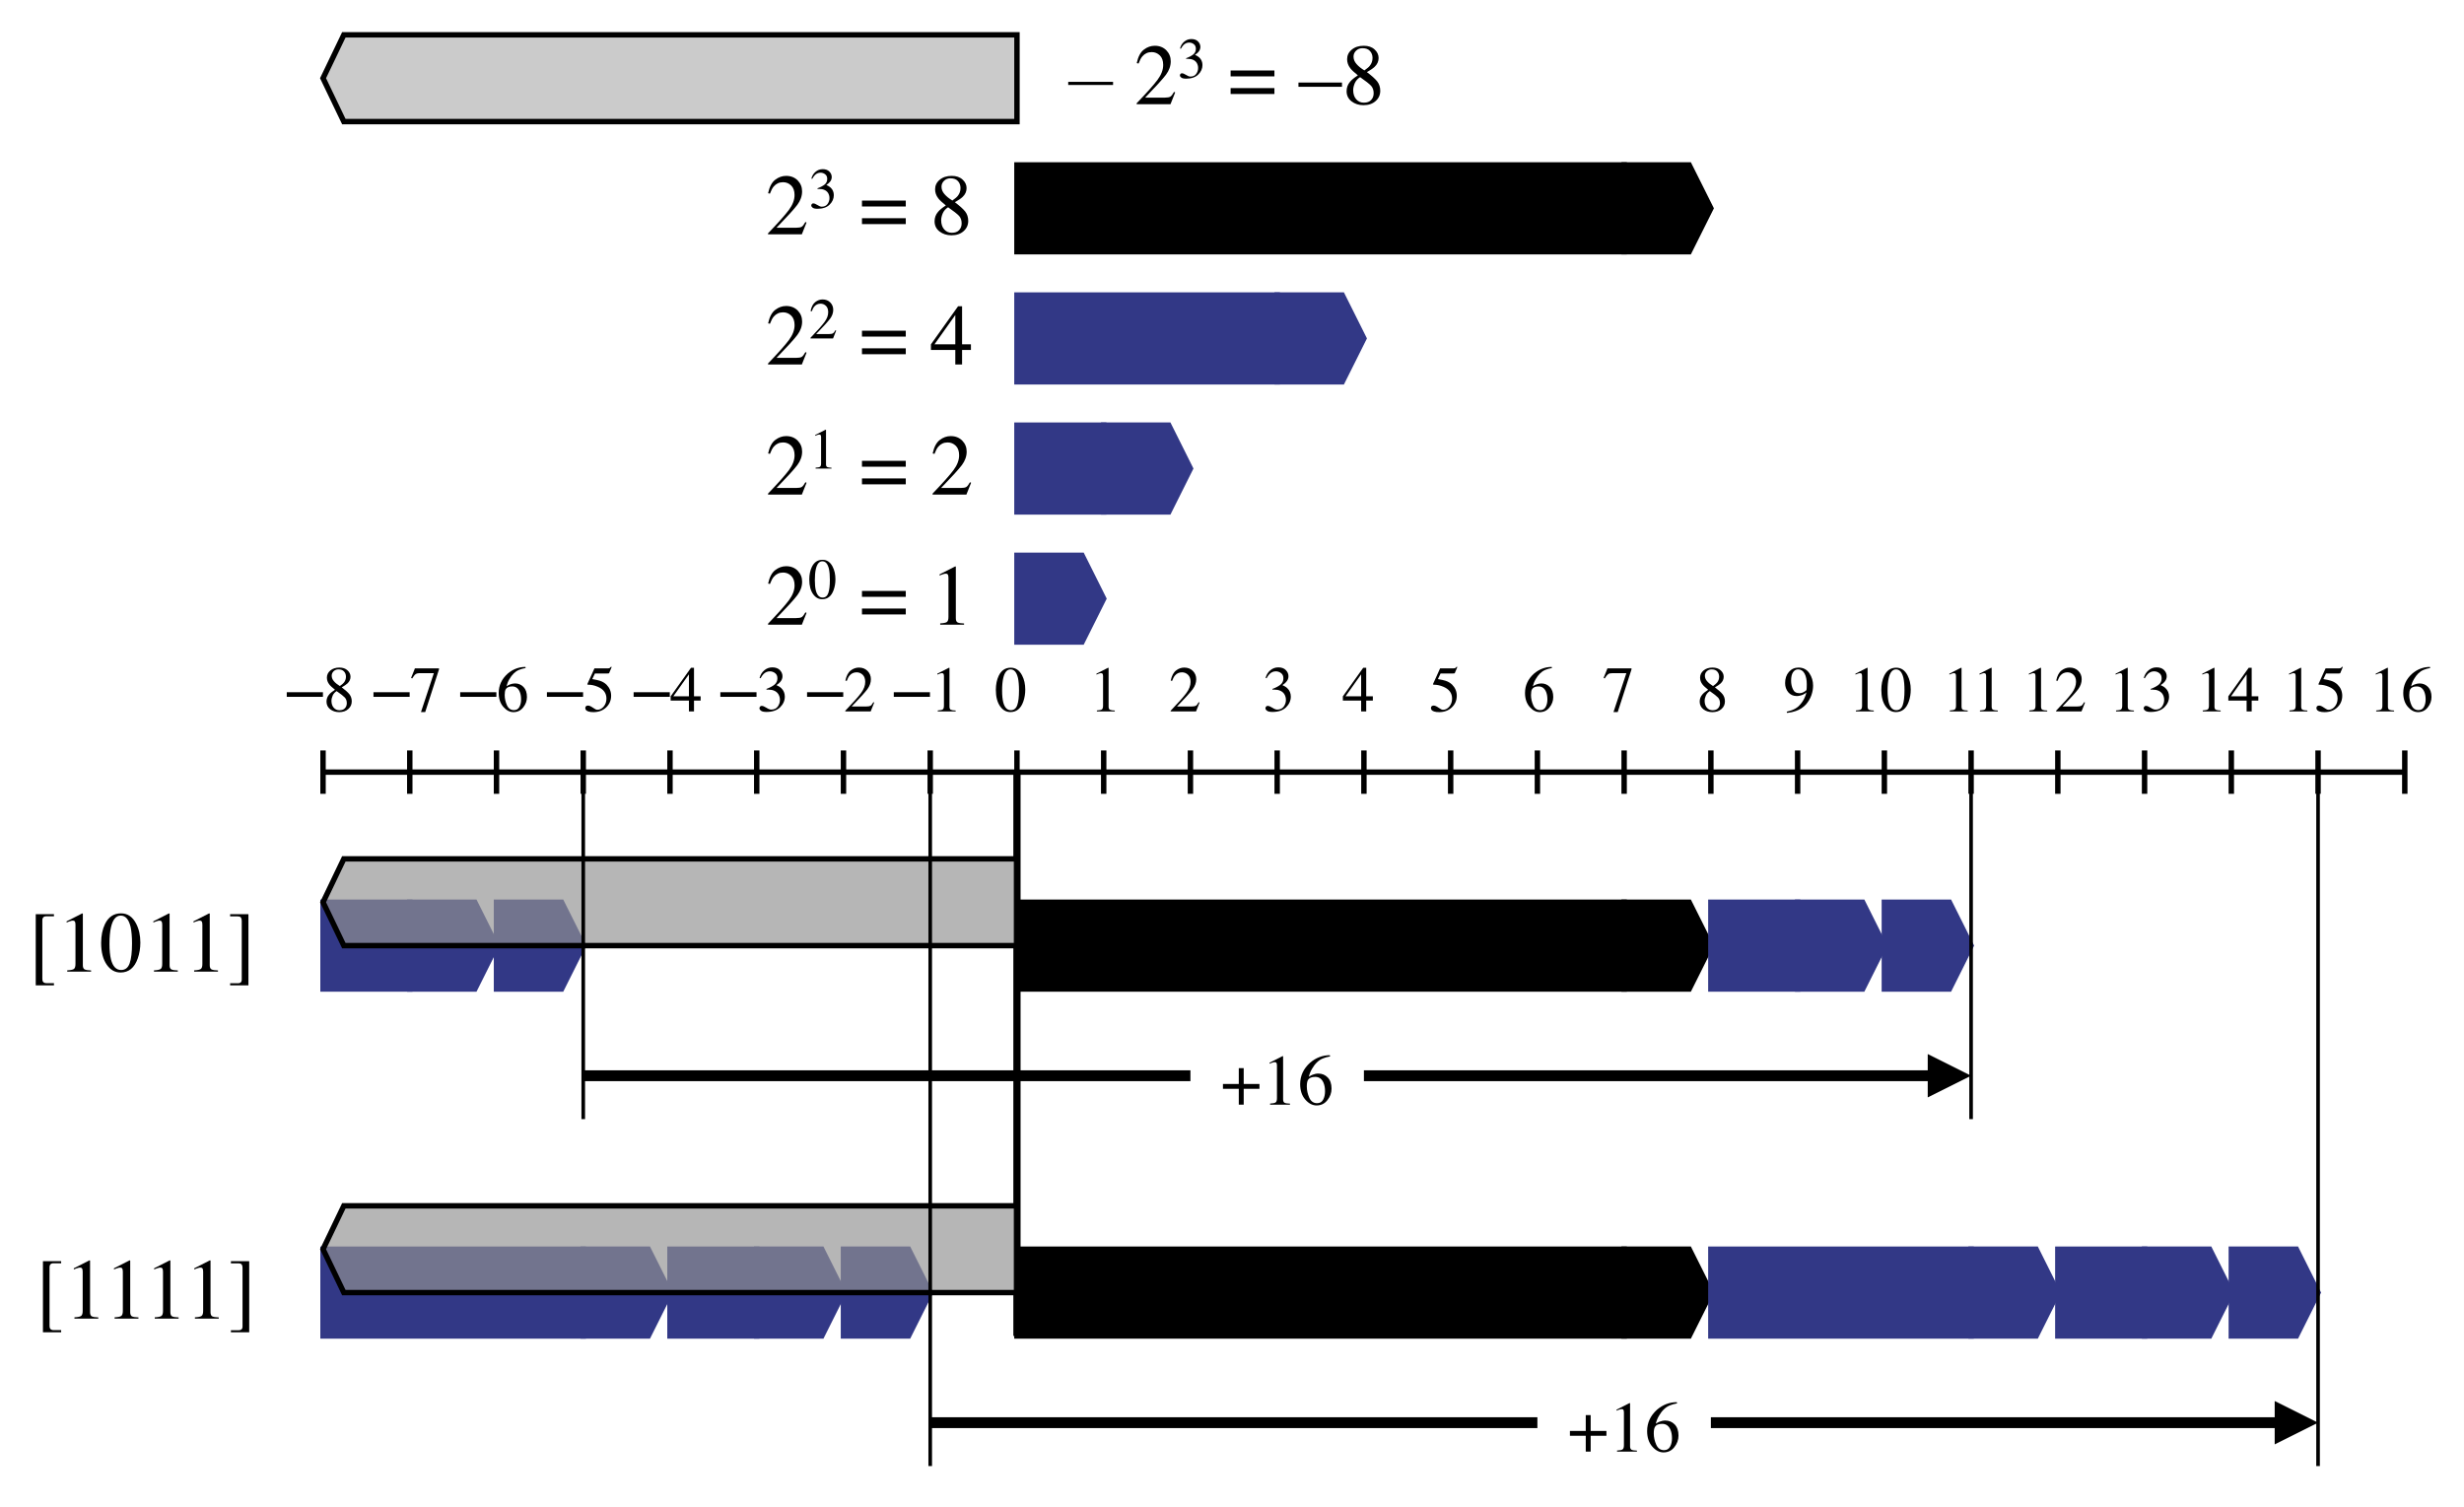 <svg xmlns="http://www.w3.org/2000/svg" xmlns:xlink="http://www.w3.org/1999/xlink" version="1.1" width="340.88pt" height="208.491pt" viewBox="0 0 340.88 208.491">
<rect x="0" y="0" width="340.88" height="208.491" fill="#808080" stroke="none"/>
<defs>
<clipPath id="clip_0">
<path transform="matrix(1,0,0,-1,-75.311,478.819)" d="M75.311 270.328H416.19V478.819H75.311Z" fill-rule="evenodd"/>
</clipPath>
<path id="font_1_14" d="M.088 .662H.298V.638H.209C.19 .638 .177 .632 .17 .619 .166 .613 .164 .604 .164 .593V-.081C.164-.096 .166-.107 .17-.114 .178-.127 .192-.133 .213-.133H.298V-.158H.088V.662Z"/>
<path id="font_1_4" d="M.296 .671C.297 .669 .298 .668 .298 .667 .298 .666 .298 .665 .298 .662V.074C.298 .049 .305 .033 .318 .026 .332 .019 .357 .015 .393 .014V0H.118V.015C.157 .017 .183 .022 .195 .031 .207 .04 .213 .059 .213 .089V.54C.213 .556 .211 .568 .207 .576 .203 .584 .195 .588 .182 .588 .173 .588 .162 .586 .149 .581 .135 .577 .123 .572 .111 .566V.58L.29 .671H.296Z"/>
<path id="font_1_3" d="M.239 .019C.287 .019 .32 .045 .338 .097 .356 .149 .365 .225 .365 .324 .365 .404 .359 .467 .349 .514 .328 .602 .291 .646 .235 .646 .18 .646 .142 .6 .122 .51 .111 .462 .105 .398 .105 .32 .105 .246 .111 .187 .122 .142 .143 .06 .182 .019 .239 .019M.238 .672C.313 .672 .371 .633 .412 .554 .445 .491 .461 .418 .461 .335 .461 .27 .451 .209 .431 .152 .393 .044 .327-.01 .233-.01 .169-.01 .117 .019 .075 .078 .031 .14 .009 .224 .009 .331 .009 .415 .024 .488 .053 .548 .093 .631 .155 .672 .238 .672Z"/>
<path id="font_1_15" d="M.244-.158H.033V-.134H.123C.142-.134 .155-.128 .162-.116 .166-.109 .167-.1 .167-.089V.585C.167 .601 .164 .614 .158 .623 .152 .632 .139 .637 .119 .637H.033V.662H.244V-.158Z"/>
<path id="font_2_1" d="M0 0Z"/>
<path id="font_1_5" d="M.03 .011C.149 .135 .23 .226 .272 .283 .315 .341 .336 .398 .336 .453 .336 .501 .323 .538 .297 .563 .271 .588 .24 .601 .204 .601 .16 .601 .123 .584 .096 .552 .08 .534 .066 .506 .052 .469L.031 .474C.047 .549 .075 .601 .114 .63 .152 .659 .194 .674 .239 .674 .294 .674 .338 .656 .372 .622 .406 .587 .423 .545 .423 .495 .423 .441 .405 .39 .368 .34 .331 .291 .251 .203 .128 .076H.353C.384 .076 .406 .08 .418 .087 .431 .095 .445 .113 .461 .142L.474 .136 .42 0H.03V.011Z"/>
<path id="font_1_6" d="M.078 .085C.096 .085 .119 .076 .149 .057 .178 .038 .203 .028 .224 .028 .269 .028 .303 .044 .325 .075 .347 .106 .358 .139 .358 .176 .358 .211 .349 .241 .332 .268 .301 .313 .25 .335 .178 .335 .174 .335 .17 .335 .166 .335 .162 .335 .158 .334 .152 .333L.151 .346C.203 .365 .244 .387 .274 .411 .304 .435 .319 .468 .319 .508 .319 .543 .308 .57 .284 .588 .26 .607 .233 .616 .203 .616 .167 .616 .136 .603 .108 .577 .093 .562 .077 .54 .06 .51L.045 .514C.058 .563 .082 .603 .118 .632 .153 .662 .194 .677 .241 .677 .291 .677 .329 .663 .356 .636 .383 .608 .397 .577 .397 .541 .397 .509 .386 .48 .363 .454 .351 .439 .331 .422 .304 .404 .335 .39 .361 .375 .379 .357 .415 .323 .433 .279 .433 .227 .433 .165 .408 .11 .36 .063 .311 .016 .242-.008 .152-.008 .112-.008 .084-.002 .068 .01 .052 .022 .043 .035 .043 .049 .043 .057 .046 .065 .052 .073 .057 .081 .066 .085 .078 .085Z"/>
<path id="font_1_7" d="M.292 .57 .052 .232H.292V.57M.324 .671H.37V.232H.472V.167H.37V0H.292V.167H.011V.232L.324 .671Z"/>
<path id="font_1_8" d="M.075 .09C.093 .09 .118 .079 .148 .058 .178 .036 .201 .025 .217 .025 .255 .025 .287 .042 .315 .075 .343 .108 .357 .149 .357 .197 .357 .281 .312 .342 .223 .379 .173 .4 .126 .41 .083 .41 .076 .41 .072 .41 .07 .411 .068 .411 .066 .413 .063 .416 .064 .419 .065 .421 .065 .422 .066 .424 .066 .426 .067 .428L.173 .662H.383C.393 .662 .401 .664 .407 .667 .413 .671 .42 .678 .429 .688L.437 .681 .399 .59C.398 .587 .394 .585 .388 .584 .382 .583 .376 .583 .369 .583H.18L.139 .497C.192 .488 .231 .479 .256 .471 .297 .458 .331 .437 .358 .411 .381 .388 .399 .362 .411 .333 .423 .304 .429 .274 .429 .241 .429 .17 .404 .11 .352 .061 .301 .013 .236-.011 .158-.011 .126-.011 .1-.008 .081-.001 .048 .009 .032 .027 .032 .053 .032 .063 .035 .071 .042 .079 .049 .086 .06 .09 .075 .09Z"/>
<path id="font_1_9" d="M.468 .222C.468 .163 .449 .109 .41 .061 .372 .013 .322-.011 .261-.011 .204-.011 .152 .016 .105 .07 .058 .124 .034 .195 .034 .284 .034 .399 .08 .498 .171 .58 .252 .649 .344 .684 .445 .684L.448 .667C.407 .66 .372 .65 .343 .637 .313 .624 .287 .606 .264 .583 .24 .56 .218 .53 .197 .494 .176 .458 .162 .422 .154 .386 .174 .399 .191 .408 .206 .414 .232 .424 .258 .43 .285 .43 .336 .43 .38 .412 .415 .376 .45 .34 .468 .289 .468 .222M.378 .185C.378 .228 .372 .266 .358 .3 .335 .356 .296 .384 .242 .384 .191 .384 .158 .369 .141 .339 .131 .321 .126 .292 .126 .251 .126 .198 .138 .146 .16 .096 .183 .045 .219 .02 .268 .02 .306 .02 .334 .036 .352 .069 .37 .102 .378 .141 .378 .185Z"/>
<path id="font_1_10" d="M.449 .662V.646L.237-.01H.172L.37 .588H.157C.126 .588 .103 .583 .089 .572 .075 .562 .058 .54 .037 .507L.02 .515C.041 .567 .054 .599 .059 .611 .064 .624 .07 .641 .079 .662H.449Z"/>
<path id="font_1_11" d="M.251 .018C.289 .018 .317 .028 .336 .049 .356 .07 .365 .096 .365 .127 .365 .162 .355 .191 .335 .213 .314 .235 .273 .268 .209 .312 .181 .295 .161 .272 .148 .244 .136 .216 .129 .189 .129 .163 .129 .119 .141 .083 .164 .057 .187 .031 .216 .018 .251 .018M.258 .39C.288 .411 .31 .429 .321 .444 .341 .469 .352 .499 .352 .534 .352 .565 .342 .592 .323 .613 .304 .635 .275 .646 .236 .646 .206 .646 .182 .636 .162 .617 .143 .598 .133 .576 .133 .549 .133 .518 .144 .49 .167 .464 .19 .437 .22 .413 .258 .39M.183 .333C.14 .368 .11 .395 .095 .416 .071 .447 .059 .482 .059 .519 .059 .562 .076 .599 .112 .629 .148 .659 .194 .674 .251 .674 .303 .674 .345 .66 .376 .631 .407 .603 .422 .57 .422 .533 .422 .494 .407 .46 .375 .43 .357 .413 .327 .393 .287 .37 .342 .329 .382 .293 .406 .263 .429 .233 .441 .197 .441 .155 .441 .108 .424 .069 .388 .037 .353 .005 .306-.011 .247-.011 .194-.011 .148 .004 .11 .033 .072 .063 .053 .102 .053 .15 .053 .191 .066 .228 .093 .259 .11 .28 .14 .305 .183 .333Z"/>
<path id="font_3_2" d="M.508 .222H-.009V.258H.508V.222Z"/>
<path id="font_3_1" d="M0 0Z"/>
<path id="font_1_1" d="M0 0Z"/>
<path id="font_1_13" d="M.535 .186V.118H.03V.186H.535M.535 .389V.321H.03V.389H.535Z"/>
<path id="font_1_16" d="M.5 .25V.201H-.002V.25H.5Z"/>
<path id="font_4_1" d="M-.002 .224V.295H.554V.224H-.002Z"/>
<path id="font_1_12" d="M.25 .28C.272 .28 .295 .286 .318 .299 .342 .311 .355 .322 .358 .33 .36 .333 .361 .345 .362 .366 .363 .387 .363 .404 .363 .417 .363 .485 .352 .54 .329 .582 .306 .624 .273 .646 .229 .646 .197 .646 .171 .631 .152 .602 .132 .573 .122 .53 .122 .472 .122 .425 .131 .381 .15 .341 .168 .3 .201 .28 .25 .28M.236 .674C.307 .674 .363 .645 .402 .588 .441 .531 .46 .467 .46 .397 .46 .347 .451 .297 .433 .246 .414 .195 .387 .149 .352 .109 .31 .063 .258 .028 .194 .006 .159-.007 .114-.017 .06-.023L.055-.004C.089 .004 .117 .012 .14 .021 .18 .037 .212 .057 .237 .08 .271 .113 .299 .149 .32 .19 .34 .231 .353 .265 .358 .292L.341 .279C.317 .261 .289 .249 .256 .242 .239 .238 .224 .236 .21 .236 .155 .236 .111 .256 .078 .295 .046 .334 .03 .381 .03 .435 .03 .505 .049 .562 .088 .607 .126 .651 .176 .674 .236 .674Z"/>
<path id="font_1_2" d="M.249 .505H.317V.286H.535V.219H.317V0H.249V.219H.03V.286H.249V.505Z"/>
</defs>
<g clip-path="url(#clip_0)">
<path transform="matrix(1,0,0,-1,-75.311,478.819)" d="M36 36H756V576H36Z" fill="#ffffff"/>
<use data-text="[" xlink:href="#font_1_14" transform="matrix(12,0,0,-12,3.889,134.419)"/>
<use data-text="1" xlink:href="#font_1_4" transform="matrix(12,0,0,-12,7.885,134.419)"/>
<use data-text="0" xlink:href="#font_1_3" transform="matrix(12,0,0,-12,13.885,134.419)"/>
<use data-text="1" xlink:href="#font_1_4" transform="matrix(12,0,0,-12,19.885,134.419)"/>
<use data-text="1" xlink:href="#font_1_4" transform="matrix(12,0,0,-12,25.441,134.419)"/>
<use data-text="]" xlink:href="#font_1_15" transform="matrix(12,0,0,-12,31.441,134.419)"/>
<use data-text="&#x0009;" xlink:href="#font_2_1" transform="matrix(12,0,0,-12,35.438,134.419)"/>
<use data-text="[" xlink:href="#font_1_14" transform="matrix(12,0,0,-12,4.885,182.419)"/>
<use data-text="1" xlink:href="#font_1_4" transform="matrix(12,0,0,-12,8.882,182.419)"/>
<use data-text="1" xlink:href="#font_1_4" transform="matrix(12,0,0,-12,14.438,182.419)"/>
<use data-text="1" xlink:href="#font_1_4" transform="matrix(12,0,0,-12,19.994,182.419)"/>
<use data-text="1" xlink:href="#font_1_4" transform="matrix(12,0,0,-12,25.549,182.419)"/>
<use data-text="]" xlink:href="#font_1_15" transform="matrix(12,0,0,-12,31.549,182.419)"/>
<use data-text="&#x0009;" xlink:href="#font_2_1" transform="matrix(12,0,0,-12,35.557,182.419)"/>
<path transform="matrix(1,0,0,-1,-75.311,478.819)" d="M210 378H222V366H210Z" fill="#ffffff" fill-rule="evenodd"/>
<path transform="matrix(1,0,0,-1,140.69,103.819)" stroke-width=".75" stroke-linecap="butt" stroke-linejoin="round" fill="none" stroke="#000000" d="M0 0V-6"/>
<path transform="matrix(1,0,0,-1,-75.311,478.819)" d="M222 378H234V366H222Z" fill="#ffffff" fill-rule="evenodd"/>
<path transform="matrix(1,0,0,-1,152.69,103.819)" stroke-width=".75" stroke-linecap="butt" stroke-linejoin="round" fill="none" stroke="#000000" d="M0 0V-6"/>
<path transform="matrix(1,0,0,-1,-75.311,478.819)" d="M234 378H246V366H234Z" fill="#ffffff" fill-rule="evenodd"/>
<path transform="matrix(1,0,0,-1,164.69,103.819)" stroke-width=".75" stroke-linecap="butt" stroke-linejoin="round" fill="none" stroke="#000000" d="M0 0V-6"/>
<path transform="matrix(1,0,0,-1,-75.311,478.819)" d="M246 378H258V366H246Z" fill="#ffffff" fill-rule="evenodd"/>
<path transform="matrix(1,0,0,-1,176.69,103.819)" stroke-width=".75" stroke-linecap="butt" stroke-linejoin="round" fill="none" stroke="#000000" d="M0 0V-6"/>
<path transform="matrix(1,0,0,-1,-75.311,478.819)" d="M258 378H270V366H258Z" fill="#ffffff" fill-rule="evenodd"/>
<path transform="matrix(1,0,0,-1,188.69,103.819)" stroke-width=".75" stroke-linecap="butt" stroke-linejoin="round" fill="none" stroke="#000000" d="M0 0V-6"/>
<path transform="matrix(1,0,0,-1,-75.311,478.819)" d="M270 378H282V366H270Z" fill="#ffffff" fill-rule="evenodd"/>
<path transform="matrix(1,0,0,-1,200.69,103.819)" stroke-width=".75" stroke-linecap="butt" stroke-linejoin="round" fill="none" stroke="#000000" d="M0 0V-6"/>
<path transform="matrix(1,0,0,-1,-75.311,478.819)" d="M282 378H294V366H282Z" fill="#ffffff" fill-rule="evenodd"/>
<path transform="matrix(1,0,0,-1,212.69,103.819)" stroke-width=".75" stroke-linecap="butt" stroke-linejoin="round" fill="none" stroke="#000000" d="M0 0V-6"/>
<path transform="matrix(1,0,0,-1,-75.311,478.819)" d="M294 378H306V366H294Z" fill="#ffffff" fill-rule="evenodd"/>
<path transform="matrix(1,0,0,-1,224.69,103.819)" stroke-width=".75" stroke-linecap="butt" stroke-linejoin="round" fill="none" stroke="#000000" d="M0 0V-6"/>
<path transform="matrix(1,0,0,-1,-75.311,478.819)" d="M306 378H318V366H306Z" fill="#ffffff" fill-rule="evenodd"/>
<path transform="matrix(1,0,0,-1,236.689,103.819)" stroke-width=".75" stroke-linecap="butt" stroke-linejoin="round" fill="none" stroke="#000000" d="M0 0V-6"/>
<use data-text="0" xlink:href="#font_1_3" transform="matrix(9,0,0,-9,137.69,98.419)"/>
<use data-text="&#x0009;" xlink:href="#font_2_1" transform="matrix(9,0,0,-9,142.19,98.419)"/>
<use data-text="1" xlink:href="#font_1_4" transform="matrix(9,0,0,-9,150.685,98.419)"/>
<use data-text="&#x0009;" xlink:href="#font_2_1" transform="matrix(9,0,0,-9,155.185,98.419)"/>
<use data-text="2" xlink:href="#font_1_5" transform="matrix(9,0,0,-9,161.684,98.419)"/>
<use data-text="&#x0009;" xlink:href="#font_2_1" transform="matrix(9,0,0,-9,166.184,98.419)"/>
<use data-text="3" xlink:href="#font_1_6" transform="matrix(9,0,0,-9,174.679,98.419)"/>
<use data-text="&#x0009;" xlink:href="#font_2_1" transform="matrix(9,0,0,-9,179.179,98.419)"/>
<use data-text="4" xlink:href="#font_1_7" transform="matrix(9,0,0,-9,185.678,98.419)"/>
<use data-text="&#x0009;" xlink:href="#font_2_1" transform="matrix(9,0,0,-9,190.178,98.419)"/>
<use data-text="5" xlink:href="#font_1_8" transform="matrix(9,0,0,-9,197.675,98.419)"/>
<use data-text="&#x0009;" xlink:href="#font_2_1" transform="matrix(9,0,0,-9,202.175,98.419)"/>
<use data-text="6" xlink:href="#font_1_9" transform="matrix(9,0,0,-9,210.671,98.419)"/>
<use data-text="&#x0009;" xlink:href="#font_2_1" transform="matrix(9,0,0,-9,215.171,98.419)"/>
<use data-text="7" xlink:href="#font_1_10" transform="matrix(9,0,0,-9,221.668,98.419)"/>
<use data-text="&#x0009;" xlink:href="#font_2_1" transform="matrix(9,0,0,-9,226.168,98.419)"/>
<use data-text="8" xlink:href="#font_1_11" transform="matrix(9,0,0,-9,234.665,98.419)"/>
<use data-text="&#x0009;" xlink:href="#font_2_1" transform="matrix(9,0,0,-9,239.165,98.419)"/>
<path transform="matrix(1,0,0,-1,176.69,40.819)" d="M0 0H9L12-6 9-12H0Z" fill="#323886" fill-rule="evenodd"/>
<path transform="matrix(1,0,0,-1,176.69,40.819)" stroke-width=".75" stroke-linecap="butt" stroke-miterlimit="8" stroke-linejoin="miter" fill="none" stroke="#323886" d="M0 0H9L12-6 9-12H0Z"/>
<path transform="matrix(1,0,0,-1,152.69,58.819)" d="M0 0H9L12-6 9-12H0Z" fill="#323886" fill-rule="evenodd"/>
<path transform="matrix(1,0,0,-1,152.69,58.819)" stroke-width=".75" stroke-linecap="butt" stroke-miterlimit="8" stroke-linejoin="miter" fill="none" stroke="#323886" d="M0 0H9L12-6 9-12H0Z"/>
<path transform="matrix(1,0,0,-1,140.69,76.819)" d="M0 0H9L12-6 9-12H0Z" fill="#323886" fill-rule="evenodd"/>
<path transform="matrix(1,0,0,-1,140.69,76.819)" stroke-width=".75" stroke-linecap="butt" stroke-miterlimit="8" stroke-linejoin="miter" fill="none" stroke="#323886" d="M0 0H9L12-6 9-12H0Z"/>
<path transform="matrix(1,0,0,-1,-75.311,478.819)" d="M216 438H252V426H216Z" fill="#323886" fill-rule="evenodd"/>
<path transform="matrix(1,0,0,-1,140.69,40.819)" stroke-width=".75" stroke-linecap="butt" stroke-miterlimit="8" stroke-linejoin="miter" fill="none" stroke="#323886" d="M0 0H36V-12H0Z"/>
<path transform="matrix(1,0,0,-1,-75.311,478.819)" d="M216 420H228V408H216Z" fill="#323886" fill-rule="evenodd"/>
<path transform="matrix(1,0,0,-1,140.69,58.819)" stroke-width=".75" stroke-linecap="butt" stroke-miterlimit="8" stroke-linejoin="miter" fill="none" stroke="#323886" d="M0 0H12V-12H0Z"/>
<use data-text="&#x2013;" xlink:href="#font_3_2" transform="matrix(12,0,0,-12,147.889,14.419)"/>
<use data-text=" " xlink:href="#font_3_1" transform="matrix(12,0,0,-12,153.889,14.419)"/>
<use data-text="2" xlink:href="#font_1_5" transform="matrix(12,0,0,-12,156.889,14.419)"/>
<use data-text="3" xlink:href="#font_1_6" transform="matrix(8,0,0,-8,162.889,10.819)"/>
<use data-text=" " xlink:href="#font_1_1" transform="matrix(12,0,0,-12,166.889,14.419)"/>
<use data-text="=" xlink:href="#font_1_13" transform="matrix(12,0,0,-12,169.889,14.419)"/>
<use data-text=" " xlink:href="#font_1_1" transform="matrix(12,0,0,-12,176.657,14.419)"/>
<use data-text="&#x2013;" xlink:href="#font_1_16" transform="matrix(12,0,0,-12,179.657,14.419)"/>
<use data-text="8" xlink:href="#font_1_11" transform="matrix(12,0,0,-12,185.658,14.419)"/>
<use data-text="&#x0009;" xlink:href="#font_2_1" transform="matrix(12,0,0,-12,191.658,14.419)"/>
<use data-text="2" xlink:href="#font_1_5" transform="matrix(12,0,0,-12,105.893,50.419)"/>
<use data-text="2" xlink:href="#font_1_5" transform="matrix(8,0,0,-8,111.889,46.819)"/>
<use data-text=" " xlink:href="#font_1_1" transform="matrix(12,0,0,-12,115.889,50.419)"/>
<use data-text="=" xlink:href="#font_1_13" transform="matrix(12,0,0,-12,118.889,50.419)"/>
<use data-text=" " xlink:href="#font_1_1" transform="matrix(12,0,0,-12,125.657,50.419)"/>
<use data-text="4" xlink:href="#font_1_7" transform="matrix(12,0,0,-12,128.657,50.419)"/>
<use data-text="&#x0009;" xlink:href="#font_2_1" transform="matrix(12,0,0,-12,134.657,50.419)"/>
<use data-text="2" xlink:href="#font_1_5" transform="matrix(12,0,0,-12,105.893,68.419)"/>
<use data-text="1" xlink:href="#font_1_4" transform="matrix(8,0,0,-8,111.889,64.819)"/>
<use data-text=" " xlink:href="#font_1_1" transform="matrix(12,0,0,-12,115.889,68.419)"/>
<use data-text="=" xlink:href="#font_1_13" transform="matrix(12,0,0,-12,118.889,68.419)"/>
<use data-text=" " xlink:href="#font_1_1" transform="matrix(12,0,0,-12,125.657,68.419)"/>
<use data-text="2" xlink:href="#font_1_5" transform="matrix(12,0,0,-12,128.657,68.419)"/>
<use data-text="&#x0009;" xlink:href="#font_2_1" transform="matrix(12,0,0,-12,134.657,68.419)"/>
<use data-text="2" xlink:href="#font_1_5" transform="matrix(12,0,0,-12,105.893,86.419)"/>
<use data-text="0" xlink:href="#font_1_3" transform="matrix(8,0,0,-8,111.889,82.819)"/>
<use data-text=" " xlink:href="#font_1_1" transform="matrix(12,0,0,-12,115.889,86.419)"/>
<use data-text="=" xlink:href="#font_1_13" transform="matrix(12,0,0,-12,118.889,86.419)"/>
<use data-text=" " xlink:href="#font_1_1" transform="matrix(12,0,0,-12,125.657,86.419)"/>
<use data-text="1" xlink:href="#font_1_4" transform="matrix(12,0,0,-12,128.657,86.419)"/>
<use data-text="&#x0009;" xlink:href="#font_2_1" transform="matrix(12,0,0,-12,134.657,86.419)"/>
<path transform="matrix(1,0,0,-1,-75.311,478.819)" d="M114 378H126V366H114Z" fill="#ffffff" fill-rule="evenodd"/>
<path transform="matrix(1,0,0,-1,44.69,103.819)" stroke-width=".75" stroke-linecap="butt" stroke-linejoin="round" fill="none" stroke="#000000" d="M0 0V-6"/>
<path transform="matrix(1,0,0,-1,-75.311,478.819)" d="M126 378H138V366H126Z" fill="#ffffff" fill-rule="evenodd"/>
<path transform="matrix(1,0,0,-1,56.69,103.819)" stroke-width=".75" stroke-linecap="butt" stroke-linejoin="round" fill="none" stroke="#000000" d="M0 0V-6"/>
<path transform="matrix(1,0,0,-1,-75.311,478.819)" d="M138 378H150V366H138Z" fill="#ffffff" fill-rule="evenodd"/>
<path transform="matrix(1,0,0,-1,68.689,103.819)" stroke-width=".75" stroke-linecap="butt" stroke-linejoin="round" fill="none" stroke="#000000" d="M0 0V-6"/>
<path transform="matrix(1,0,0,-1,-75.311,478.819)" d="M150 378H162V366H150Z" fill="#ffffff" fill-rule="evenodd"/>
<path transform="matrix(1,0,0,-1,80.689,103.819)" stroke-width=".75" stroke-linecap="butt" stroke-linejoin="round" fill="none" stroke="#000000" d="M0 0V-6"/>
<path transform="matrix(1,0,0,-1,-75.311,478.819)" d="M162 378H174V366H162Z" fill="#ffffff" fill-rule="evenodd"/>
<path transform="matrix(1,0,0,-1,92.689,103.819)" stroke-width=".75" stroke-linecap="butt" stroke-linejoin="round" fill="none" stroke="#000000" d="M0 0V-6"/>
<path transform="matrix(1,0,0,-1,-75.311,478.819)" d="M174 378H186V366H174Z" fill="#ffffff" fill-rule="evenodd"/>
<path transform="matrix(1,0,0,-1,104.689,103.819)" stroke-width=".75" stroke-linecap="butt" stroke-linejoin="round" fill="none" stroke="#000000" d="M0 0V-6"/>
<path transform="matrix(1,0,0,-1,-75.311,478.819)" d="M186 378H198V366H186Z" fill="#ffffff" fill-rule="evenodd"/>
<path transform="matrix(1,0,0,-1,116.689,103.819)" stroke-width=".75" stroke-linecap="butt" stroke-linejoin="round" fill="none" stroke="#000000" d="M0 0V-6"/>
<path transform="matrix(1,0,0,-1,-75.311,478.819)" d="M198 378H210V366H198Z" fill="#ffffff" fill-rule="evenodd"/>
<path transform="matrix(1,0,0,-1,128.69,103.819)" stroke-width=".75" stroke-linecap="butt" stroke-linejoin="round" fill="none" stroke="#000000" d="M0 0V-6"/>
<use data-text="&#x2013;" xlink:href="#font_4_1" transform="matrix(9,0,0,-9,39.69,98.419)"/>
<use data-text="8" xlink:href="#font_1_11" transform="matrix(9,0,0,-9,44.693,98.419)"/>
<use data-text="&#x0009;" xlink:href="#font_2_1" transform="matrix(9,0,0,-9,49.193,98.419)"/>
<use data-text="&#x2013;" xlink:href="#font_4_1" transform="matrix(9,0,0,-9,51.687,98.419)"/>
<use data-text="7" xlink:href="#font_1_10" transform="matrix(9,0,0,-9,56.691,98.419)"/>
<use data-text="&#x0009;" xlink:href="#font_2_1" transform="matrix(9,0,0,-9,61.191,98.419)"/>
<use data-text="&#x2013;" xlink:href="#font_4_1" transform="matrix(9,0,0,-9,63.684,98.419)"/>
<use data-text="6" xlink:href="#font_1_9" transform="matrix(9,0,0,-9,68.688,98.419)"/>
<use data-text="&#x0009;" xlink:href="#font_2_1" transform="matrix(9,0,0,-9,73.188,98.419)"/>
<use data-text="&#x2013;" xlink:href="#font_4_1" transform="matrix(9,0,0,-9,75.68,98.419)"/>
<use data-text="5" xlink:href="#font_1_8" transform="matrix(9,0,0,-9,80.684,98.419)"/>
<use data-text="&#x0009;" xlink:href="#font_2_1" transform="matrix(9,0,0,-9,85.184,98.419)"/>
<use data-text="&#x2013;" xlink:href="#font_4_1" transform="matrix(9,0,0,-9,87.677,98.419)"/>
<use data-text="4" xlink:href="#font_1_7" transform="matrix(9,0,0,-9,92.681,98.419)"/>
<use data-text="&#x0009;" xlink:href="#font_2_1" transform="matrix(9,0,0,-9,97.181,98.419)"/>
<use data-text="&#x2013;" xlink:href="#font_4_1" transform="matrix(9,0,0,-9,99.674,98.419)"/>
<use data-text="3" xlink:href="#font_1_6" transform="matrix(9,0,0,-9,104.678,98.419)"/>
<use data-text="&#x0009;" xlink:href="#font_2_1" transform="matrix(9,0,0,-9,109.178,98.419)"/>
<use data-text="&#x2013;" xlink:href="#font_4_1" transform="matrix(9,0,0,-9,111.671,98.419)"/>
<use data-text="2" xlink:href="#font_1_5" transform="matrix(9,0,0,-9,116.675,98.419)"/>
<use data-text="&#x0009;" xlink:href="#font_2_1" transform="matrix(9,0,0,-9,121.175,98.419)"/>
<use data-text="&#x2013;" xlink:href="#font_4_1" transform="matrix(9,0,0,-9,123.668,98.419)"/>
<use data-text="1" xlink:href="#font_1_4" transform="matrix(9,0,0,-9,128.672,98.419)"/>
<use data-text="&#x0009;" xlink:href="#font_2_1" transform="matrix(9,0,0,-9,133.172,98.419)"/>
<path transform="matrix(1,0,0,-1,80.689,172.819)" d="M0 0H9L12-6 9-12H0Z" fill="#323886" fill-rule="evenodd"/>
<path transform="matrix(1,0,0,-1,80.689,172.819)" stroke-width=".75" stroke-linecap="butt" stroke-miterlimit="8" stroke-linejoin="miter" fill="none" stroke="#323886" d="M0 0H9L12-6 9-12H0Z"/>
<path transform="matrix(1,0,0,-1,-75.311,478.819)" d="M120 306H156V294H120Z" fill="#323886" fill-rule="evenodd"/>
<path transform="matrix(1,0,0,-1,44.69,172.819)" stroke-width=".75" stroke-linecap="butt" stroke-miterlimit="8" stroke-linejoin="miter" fill="none" stroke="#323886" d="M0 0H36V-12H0Z"/>
<path transform="matrix(1,0,0,-1,104.689,172.819)" d="M0 0H9L12-6 9-12H0Z" fill="#323886" fill-rule="evenodd"/>
<path transform="matrix(1,0,0,-1,104.689,172.819)" stroke-width=".75" stroke-linecap="butt" stroke-miterlimit="8" stroke-linejoin="miter" fill="none" stroke="#323886" d="M0 0H9L12-6 9-12H0Z"/>
<path transform="matrix(1,0,0,-1,-75.311,478.819)" d="M168 306H180V294H168Z" fill="#323886" fill-rule="evenodd"/>
<path transform="matrix(1,0,0,-1,92.689,172.819)" stroke-width=".75" stroke-linecap="butt" stroke-miterlimit="8" stroke-linejoin="miter" fill="none" stroke="#323886" d="M0 0H12V-12H0Z"/>
<path transform="matrix(1,0,0,-1,116.689,172.819)" d="M0 0H9L12-6 9-12H0Z" fill="#323886" fill-rule="evenodd"/>
<path transform="matrix(1,0,0,-1,116.689,172.819)" stroke-width=".75" stroke-linecap="butt" stroke-miterlimit="8" stroke-linejoin="miter" fill="none" stroke="#323886" d="M0 0H9L12-6 9-12H0Z"/>
<path transform="matrix(1,0,0,-1,56.69,124.819)" d="M0 0H9L12-6 9-12H0Z" fill="#323886" fill-rule="evenodd"/>
<path transform="matrix(1,0,0,-1,56.69,124.819)" stroke-width=".75" stroke-linecap="butt" stroke-miterlimit="8" stroke-linejoin="miter" fill="none" stroke="#323886" d="M0 0H9L12-6 9-12H0Z"/>
<path transform="matrix(1,0,0,-1,-75.311,478.819)" d="M120 354H132V342H120Z" fill="#323886" fill-rule="evenodd"/>
<path transform="matrix(1,0,0,-1,44.69,124.819)" stroke-width=".75" stroke-linecap="butt" stroke-miterlimit="8" stroke-linejoin="miter" fill="none" stroke="#323886" d="M0 0H12V-12H0Z"/>
<path transform="matrix(1,0,0,-1,68.689,124.819)" d="M0 0H9L12-6 9-12H0Z" fill="#323886" fill-rule="evenodd"/>
<path transform="matrix(1,0,0,-1,68.689,124.819)" stroke-width=".75" stroke-linecap="butt" stroke-miterlimit="8" stroke-linejoin="miter" fill="none" stroke="#323886" d="M0 0H9L12-6 9-12H0Z"/>
<path transform="matrix(1,0,0,-1,140.69,106.819)" stroke-width="1" stroke-linecap="butt" stroke-linejoin="round" fill="none" stroke="#000000" d="M0 0V-78"/>
<path transform="matrix(1,0,0,-1,140.69,16.819)" d="M0 0H-93.124L-96 6-93.124 12H0Z" fill="#cbcbcb" fill-rule="evenodd"/>
<path transform="matrix(1,0,0,-1,140.69,16.819)" stroke-width=".75" stroke-linecap="butt" stroke-miterlimit="8" stroke-linejoin="miter" fill="none" stroke="#000000" d="M0 0H-93.124L-96 6-93.124 12H0Z"/>
<path transform="matrix(1,0,0,-1,224.69,172.819)" d="M0 0H9L12-6 9-12H0Z" fill-rule="evenodd"/>
<path transform="matrix(1,0,0,-1,224.69,172.819)" stroke-width=".75" stroke-linecap="butt" stroke-miterlimit="8" stroke-linejoin="miter" fill="none" stroke="#000000" d="M0 0H9L12-6 9-12H0Z"/>
<path transform="matrix(1,0,0,-1,-75.311,478.819)" d="M216 306H300V294H216Z" fill-rule="evenodd"/>
<path transform="matrix(1,0,0,-1,140.69,172.819)" stroke-width=".75" stroke-linecap="butt" stroke-miterlimit="8" stroke-linejoin="miter" fill="none" stroke="#000000" d="M0 0H84V-12H0Z"/>
<path transform="matrix(1,0,0,-1,272.689,172.819)" d="M0 0H9L12-6 9-12H0Z" fill="#323886" fill-rule="evenodd"/>
<path transform="matrix(1,0,0,-1,272.689,172.819)" stroke-width=".75" stroke-linecap="butt" stroke-miterlimit="8" stroke-linejoin="miter" fill="none" stroke="#323886" d="M0 0H9L12-6 9-12H0Z"/>
<path transform="matrix(1,0,0,-1,-75.311,478.819)" d="M312 306H348V294H312Z" fill="#323886" fill-rule="evenodd"/>
<path transform="matrix(1,0,0,-1,236.689,172.819)" stroke-width=".75" stroke-linecap="butt" stroke-miterlimit="8" stroke-linejoin="miter" fill="none" stroke="#323886" d="M0 0H36V-12H0Z"/>
<path transform="matrix(1,0,0,-1,296.689,172.819)" d="M0 0H9L12-6 9-12H0Z" fill="#323886" fill-rule="evenodd"/>
<path transform="matrix(1,0,0,-1,296.689,172.819)" stroke-width=".75" stroke-linecap="butt" stroke-miterlimit="8" stroke-linejoin="miter" fill="none" stroke="#323886" d="M0 0H9L12-6 9-12H0Z"/>
<path transform="matrix(1,0,0,-1,-75.311,478.819)" d="M360 306H372V294H360Z" fill="#323886" fill-rule="evenodd"/>
<path transform="matrix(1,0,0,-1,284.689,172.819)" stroke-width=".75" stroke-linecap="butt" stroke-miterlimit="8" stroke-linejoin="miter" fill="none" stroke="#323886" d="M0 0H12V-12H0Z"/>
<path transform="matrix(1,0,0,-1,308.69,172.819)" d="M0 0H9L12-6 9-12H0Z" fill="#323886" fill-rule="evenodd"/>
<path transform="matrix(1,0,0,-1,308.69,172.819)" stroke-width=".75" stroke-linecap="butt" stroke-miterlimit="8" stroke-linejoin="miter" fill="none" stroke="#323886" d="M0 0H9L12-6 9-12H0Z"/>
<path transform="matrix(1,0,0,-1,224.69,124.819)" d="M0 0H9L12-6 9-12H0Z" fill-rule="evenodd"/>
<path transform="matrix(1,0,0,-1,224.69,124.819)" stroke-width=".75" stroke-linecap="butt" stroke-miterlimit="8" stroke-linejoin="miter" fill="none" stroke="#000000" d="M0 0H9L12-6 9-12H0Z"/>
<path transform="matrix(1,0,0,-1,-75.311,478.819)" d="M216 354H300V342H216Z" fill-rule="evenodd"/>
<path transform="matrix(1,0,0,-1,140.69,124.819)" stroke-width=".75" stroke-linecap="butt" stroke-miterlimit="8" stroke-linejoin="miter" fill="none" stroke="#000000" d="M0 0H84V-12H0Z"/>
<path transform="matrix(1,0,0,-1,248.69,124.819)" d="M0 0H9L12-6 9-12H0Z" fill="#323886" fill-rule="evenodd"/>
<path transform="matrix(1,0,0,-1,248.69,124.819)" stroke-width=".75" stroke-linecap="butt" stroke-miterlimit="8" stroke-linejoin="miter" fill="none" stroke="#323886" d="M0 0H9L12-6 9-12H0Z"/>
<path transform="matrix(1,0,0,-1,-75.311,478.819)" d="M312 354H324V342H312Z" fill="#323886" fill-rule="evenodd"/>
<path transform="matrix(1,0,0,-1,236.689,124.819)" stroke-width=".75" stroke-linecap="butt" stroke-miterlimit="8" stroke-linejoin="miter" fill="none" stroke="#323886" d="M0 0H12V-12H0Z"/>
<path transform="matrix(1,0,0,-1,260.69,124.819)" d="M0 0H9L12-6 9-12H0Z" fill="#323886" fill-rule="evenodd"/>
<path transform="matrix(1,0,0,-1,260.69,124.819)" stroke-width=".75" stroke-linecap="butt" stroke-miterlimit="8" stroke-linejoin="miter" fill="none" stroke="#323886" d="M0 0H9L12-6 9-12H0Z"/>
<path transform="matrix(1,0,0,-1,224.69,22.819)" d="M0 0H9L12-6 9-12H0Z" fill-rule="evenodd"/>
<path transform="matrix(1,0,0,-1,224.69,22.819)" stroke-width=".75" stroke-linecap="butt" stroke-miterlimit="8" stroke-linejoin="miter" fill="none" stroke="#000000" d="M0 0H9L12-6 9-12H0Z"/>
<path transform="matrix(1,0,0,-1,-75.311,478.819)" d="M216 456H300V444H216Z" fill-rule="evenodd"/>
<path transform="matrix(1,0,0,-1,140.69,22.819)" stroke-width=".75" stroke-linecap="butt" stroke-miterlimit="8" stroke-linejoin="miter" fill="none" stroke="#000000" d="M0 0H84V-12H0Z"/>
<use data-text="2" xlink:href="#font_1_5" transform="matrix(12,0,0,-12,105.889,32.419)"/>
<use data-text="3" xlink:href="#font_1_6" transform="matrix(8,0,0,-8,111.889,28.819)"/>
<use data-text=" " xlink:href="#font_1_1" transform="matrix(12,0,0,-12,115.889,32.419)"/>
<use data-text="=" xlink:href="#font_1_13" transform="matrix(12,0,0,-12,118.889,32.419)"/>
<use data-text=" " xlink:href="#font_1_1" transform="matrix(12,0,0,-12,125.657,32.419)"/>
<use data-text="8" xlink:href="#font_1_11" transform="matrix(12,0,0,-12,128.657,32.419)"/>
<use data-text="&#x0009;" xlink:href="#font_2_1" transform="matrix(12,0,0,-12,134.657,32.419)"/>
<path transform="matrix(1,0,0,-1,-75.311,478.819)" d="M318 378H330V366H318Z" fill="#ffffff" fill-rule="evenodd"/>
<path transform="matrix(1,0,0,-1,248.69,103.819)" stroke-width=".75" stroke-linecap="butt" stroke-linejoin="round" fill="none" stroke="#000000" d="M0 0V-6"/>
<path transform="matrix(1,0,0,-1,-75.311,478.819)" d="M330 378H342V366H330Z" fill="#ffffff" fill-rule="evenodd"/>
<path transform="matrix(1,0,0,-1,260.69,103.819)" stroke-width=".75" stroke-linecap="butt" stroke-linejoin="round" fill="none" stroke="#000000" d="M0 0V-6"/>
<path transform="matrix(1,0,0,-1,-75.311,478.819)" d="M342 378H354V366H342Z" fill="#ffffff" fill-rule="evenodd"/>
<path transform="matrix(1,0,0,-1,272.689,103.819)" stroke-width=".75" stroke-linecap="butt" stroke-linejoin="round" fill="none" stroke="#000000" d="M0 0V-6"/>
<path transform="matrix(1,0,0,-1,-75.311,478.819)" d="M354 378H366V366H354Z" fill="#ffffff" fill-rule="evenodd"/>
<path transform="matrix(1,0,0,-1,284.689,103.819)" stroke-width=".75" stroke-linecap="butt" stroke-linejoin="round" fill="none" stroke="#000000" d="M0 0V-6"/>
<path transform="matrix(1,0,0,-1,-75.311,478.819)" d="M366 378H378V366H366Z" fill="#ffffff" fill-rule="evenodd"/>
<path transform="matrix(1,0,0,-1,296.689,103.819)" stroke-width=".75" stroke-linecap="butt" stroke-linejoin="round" fill="none" stroke="#000000" d="M0 0V-6"/>
<path transform="matrix(1,0,0,-1,-75.311,478.819)" d="M378 378H390V366H378Z" fill="#ffffff" fill-rule="evenodd"/>
<path transform="matrix(1,0,0,-1,308.69,103.819)" stroke-width=".75" stroke-linecap="butt" stroke-linejoin="round" fill="none" stroke="#000000" d="M0 0V-6"/>
<path transform="matrix(1,0,0,-1,-75.311,478.819)" d="M390 378H402V366H390Z" fill="#ffffff" fill-rule="evenodd"/>
<path transform="matrix(1,0,0,-1,320.689,103.819)" stroke-width=".75" stroke-linecap="butt" stroke-linejoin="round" fill="none" stroke="#000000" d="M0 0V-6"/>
<path transform="matrix(1,0,0,-1,-75.311,478.819)" d="M402 378H414V366H402Z" fill="#ffffff" fill-rule="evenodd"/>
<path transform="matrix(1,0,0,-1,332.689,103.819)" stroke-width=".75" stroke-linecap="butt" stroke-linejoin="round" fill="none" stroke="#000000" d="M0 0V-6"/>
<use data-text="9" xlink:href="#font_1_12" transform="matrix(9,0,0,-9,246.69,98.419)"/>
<use data-text="&#x0009;" xlink:href="#font_2_1" transform="matrix(9,0,0,-9,251.19,98.419)"/>
<use data-text="1" xlink:href="#font_1_4" transform="matrix(9,0,0,-9,255.69,98.419)"/>
<use data-text="0" xlink:href="#font_1_3" transform="matrix(9,0,0,-9,260.19,98.419)"/>
<use data-text="&#x0009;" xlink:href="#font_2_1" transform="matrix(9,0,0,-9,264.69,98.419)"/>
<use data-text="1" xlink:href="#font_1_4" transform="matrix(9,0,0,-9,268.685,98.419)"/>
<use data-text="1" xlink:href="#font_1_4" transform="matrix(9,0,0,-9,272.852,98.419)"/>
<use data-text="&#x0009;" xlink:href="#font_2_1" transform="matrix(9,0,0,-9,277.352,98.419)"/>
<use data-text="1" xlink:href="#font_1_4" transform="matrix(9,0,0,-9,279.683,98.419)"/>
<use data-text="2" xlink:href="#font_1_5" transform="matrix(9,0,0,-9,284.183,98.419)"/>
<use data-text="&#x0009;" xlink:href="#font_2_1" transform="matrix(9,0,0,-9,288.683,98.419)"/>
<use data-text="1" xlink:href="#font_1_4" transform="matrix(9,0,0,-9,291.68,98.419)"/>
<use data-text="3" xlink:href="#font_1_6" transform="matrix(9,0,0,-9,296.18,98.419)"/>
<use data-text="&#x0009;" xlink:href="#font_2_1" transform="matrix(9,0,0,-9,300.68,98.419)"/>
<use data-text="1" xlink:href="#font_1_4" transform="matrix(9,0,0,-9,303.678,98.419)"/>
<use data-text="4" xlink:href="#font_1_7" transform="matrix(9,0,0,-9,308.178,98.419)"/>
<use data-text="&#x0009;" xlink:href="#font_2_1" transform="matrix(9,0,0,-9,312.678,98.419)"/>
<use data-text="1" xlink:href="#font_1_4" transform="matrix(9,0,0,-9,315.675,98.419)"/>
<use data-text="5" xlink:href="#font_1_8" transform="matrix(9,0,0,-9,320.175,98.419)"/>
<use data-text="&#x0009;" xlink:href="#font_2_1" transform="matrix(9,0,0,-9,324.675,98.419)"/>
<use data-text="1" xlink:href="#font_1_4" transform="matrix(9,0,0,-9,327.671,98.419)"/>
<use data-text="6" xlink:href="#font_1_9" transform="matrix(9,0,0,-9,332.171,98.419)"/>
<use data-text="&#x0009;" xlink:href="#font_2_1" transform="matrix(9,0,0,-9,336.671,98.419)"/>
<path transform="matrix(1,0,0,-1,44.69,106.819)" stroke-width=".75" stroke-linecap="butt" stroke-linejoin="round" fill="none" stroke="#000000" d="M0 0H288"/>
<path transform="matrix(1,0,0,-1,272.689,106.819)" stroke-width=".5" stroke-linecap="butt" stroke-linejoin="round" fill="none" stroke="#000000" d="M0 0V-48"/>
<path transform="matrix(1,0,0,-1,320.689,106.819)" stroke-width=".5" stroke-linecap="butt" stroke-linejoin="round" fill="none" stroke="#000000" d="M0 0V-96"/>
<path transform="matrix(1,0,0,-1,140.69,178.819)" d="M0 0H-93.124L-96 6-93.124 12H0Z" fill="#929292" fill-opacity=".671" fill-rule="evenodd"/>
<path transform="matrix(1,0,0,-1,140.69,178.819)" stroke-width=".75" stroke-linecap="butt" stroke-miterlimit="8" stroke-linejoin="miter" fill="none" stroke="#000000" d="M0 0H-93.124L-96 6-93.124 12H0Z"/>
<path transform="matrix(1,0,0,-1,140.69,130.819)" d="M0 0H-93.124L-96 6-93.124 12H0Z" fill="#929292" fill-opacity=".671" fill-rule="evenodd"/>
<path transform="matrix(1,0,0,-1,140.69,130.819)" stroke-width=".75" stroke-linecap="butt" stroke-miterlimit="8" stroke-linejoin="miter" fill="none" stroke="#000000" d="M0 0H-93.124L-96 6-93.124 12H0Z"/>
<path transform="matrix(1,0,0,-1,80.689,106.819)" stroke-width=".5" stroke-linecap="butt" stroke-linejoin="round" fill="none" stroke="#000000" d="M0 0V-48"/>
<path transform="matrix(1,0,0,-1,128.69,106.819)" stroke-width=".5" stroke-linecap="butt" stroke-linejoin="round" fill="none" stroke="#000000" d="M0 0V-96"/>
<path transform="matrix(1,0,0,-1,80.689,148.819)" stroke-width="1.5" stroke-linecap="butt" stroke-linejoin="round" fill="none" stroke="#000000" d="M0 0H190"/>
<path transform="matrix(1,0,0,-1,266.69,145.819)" d="M0 0 6-3 0-6Z" fill-rule="evenodd"/>
<path transform="matrix(1,0,0,-1,-75.311,478.819)" d="M240 336H264V324H240Z" fill="#ffffff" fill-rule="evenodd"/>
<use data-text="+" xlink:href="#font_1_2" transform="matrix(10,0,0,-10,168.889,152.819)"/>
<use data-text="1" xlink:href="#font_1_4" transform="matrix(10,0,0,-10,174.53,152.819)"/>
<use data-text="6" xlink:href="#font_1_9" transform="matrix(10,0,0,-10,179.53,152.819)"/>
<use data-text="&#x0009;" xlink:href="#font_2_1" transform="matrix(10,0,0,-10,184.53,152.819)"/>
<path transform="matrix(1,0,0,-1,128.69,196.819)" stroke-width="1.5" stroke-linecap="butt" stroke-linejoin="round" fill="none" stroke="#000000" d="M0 0H190"/>
<path transform="matrix(1,0,0,-1,314.69,193.819)" d="M0 0 6-3 0-6Z" fill-rule="evenodd"/>
<path transform="matrix(1,0,0,-1,-75.311,478.819)" d="M288 288H312V276H288Z" fill="#ffffff" fill-rule="evenodd"/>
<use data-text="+" xlink:href="#font_1_2" transform="matrix(10,0,0,-10,216.89,200.819)"/>
<use data-text="1" xlink:href="#font_1_4" transform="matrix(10,0,0,-10,222.53,200.819)"/>
<use data-text="6" xlink:href="#font_1_9" transform="matrix(10,0,0,-10,227.53,200.819)"/>
<use data-text="&#x0009;" xlink:href="#font_2_1" transform="matrix(10,0,0,-10,232.53,200.819)"/>
</g>
</svg>
